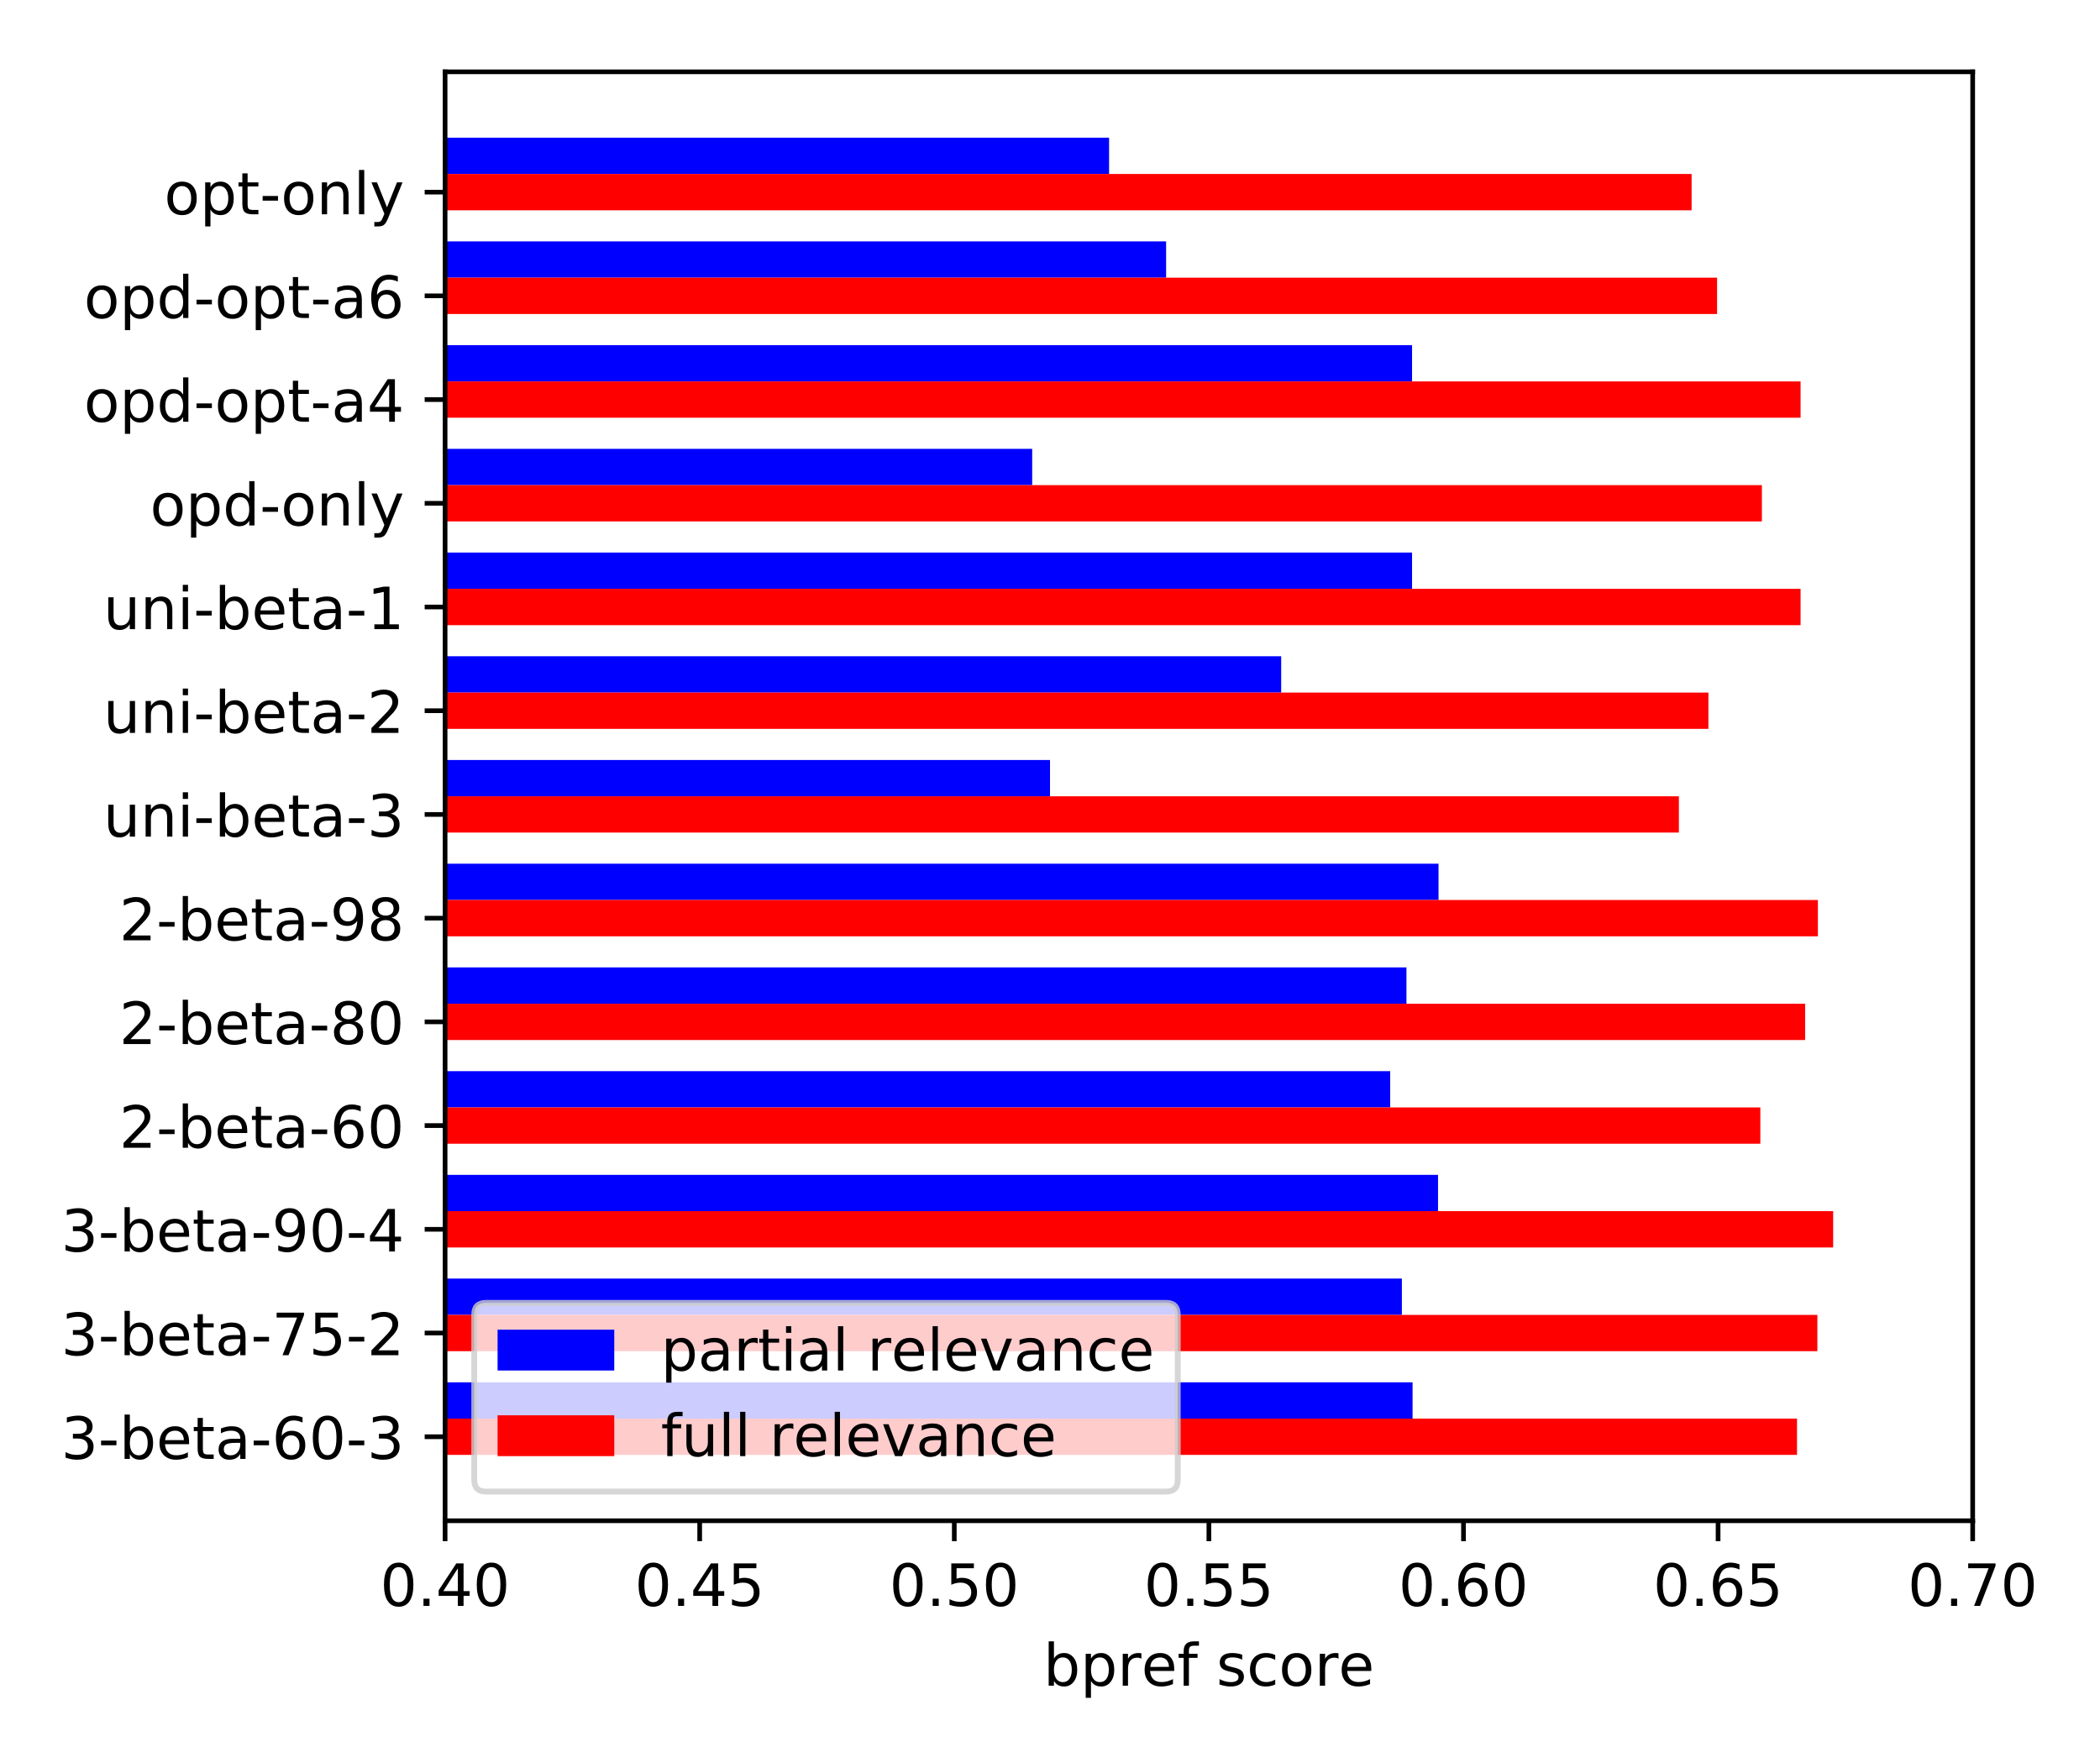 <?xml version="1.0" encoding="utf-8" standalone="no"?>
<!DOCTYPE svg PUBLIC "-//W3C//DTD SVG 1.1//EN"
  "http://www.w3.org/Graphics/SVG/1.1/DTD/svg11.dtd">
<!-- Created with matplotlib (https://matplotlib.org/) -->
<svg height="299.52pt" version="1.1" viewBox="0 0 360 299.52" width="360pt" xmlns="http://www.w3.org/2000/svg" xmlns:xlink="http://www.w3.org/1999/xlink">
 <defs>
  <style type="text/css">
*{stroke-linecap:butt;stroke-linejoin:round;}
  </style>
 </defs>
 <g id="figure_1">
  <g id="patch_1">
   <path d="M 0 299.52 
L 360 299.52 
L 360 0 
L 0 0 
z
" style="fill:#ffffff;"/>
  </g>
  <g id="axes_1">
   <g id="patch_2">
    <path d="M 76.3 260.73 
L 338.175 260.73 
L 338.175 12.314 
L 76.3 12.314 
z
" style="fill:#ffffff;"/>
   </g>
   <g id="patch_3">
    <path clip-path="url(#pb037986b5b)" d="M -272.867 23.605 
L 190.128 23.605 
L 190.128 29.829 
L -272.867 29.829 
z
" style="fill:url(#h249a7fc6f0);"/>
   </g>
   <g id="patch_4">
    <path clip-path="url(#pb037986b5b)" d="M -272.867 41.387 
L 199.905 41.387 
L 199.905 47.611 
L -272.867 47.611 
z
" style="fill:url(#h249a7fc6f0);"/>
   </g>
   <g id="patch_5">
    <path clip-path="url(#pb037986b5b)" d="M -272.867 59.17 
L 242.067 59.17 
L 242.067 65.393 
L -272.867 65.393 
z
" style="fill:url(#h249a7fc6f0);"/>
   </g>
   <g id="patch_6">
    <path clip-path="url(#pb037986b5b)" d="M -272.867 76.952 
L 176.947 76.952 
L 176.947 83.175 
L -272.867 83.175 
z
" style="fill:url(#h249a7fc6f0);"/>
   </g>
   <g id="patch_7">
    <path clip-path="url(#pb037986b5b)" d="M -272.867 94.734 
L 242.067 94.734 
L 242.067 100.958 
L -272.867 100.958 
z
" style="fill:url(#h249a7fc6f0);"/>
   </g>
   <g id="patch_8">
    <path clip-path="url(#pb037986b5b)" d="M -272.867 112.516 
L 219.633 112.516 
L 219.633 118.74 
L -272.867 118.74 
z
" style="fill:url(#h249a7fc6f0);"/>
   </g>
   <g id="patch_9">
    <path clip-path="url(#pb037986b5b)" d="M -272.867 130.298 
L 180.002 130.298 
L 180.002 136.522 
L -272.867 136.522 
z
" style="fill:url(#h249a7fc6f0);"/>
   </g>
   <g id="patch_10">
    <path clip-path="url(#pb037986b5b)" d="M -272.867 148.08 
L 246.606 148.08 
L 246.606 154.304 
L -272.867 154.304 
z
" style="fill:url(#h249a7fc6f0);"/>
   </g>
   <g id="patch_11">
    <path clip-path="url(#pb037986b5b)" d="M -272.867 165.863 
L 241.107 165.863 
L 241.107 172.086 
L -272.867 172.086 
z
" style="fill:url(#h249a7fc6f0);"/>
   </g>
   <g id="patch_12">
    <path clip-path="url(#pb037986b5b)" d="M -272.867 183.645 
L 238.313 183.645 
L 238.313 189.868 
L -272.867 189.868 
z
" style="fill:url(#h249a7fc6f0);"/>
   </g>
   <g id="patch_13">
    <path clip-path="url(#pb037986b5b)" d="M -272.867 201.427 
L 246.519 201.427 
L 246.519 207.651 
L -272.867 207.651 
z
" style="fill:url(#h249a7fc6f0);"/>
   </g>
   <g id="patch_14">
    <path clip-path="url(#pb037986b5b)" d="M -272.867 219.209 
L 240.321 219.209 
L 240.321 225.433 
L -272.867 225.433 
z
" style="fill:url(#h249a7fc6f0);"/>
   </g>
   <g id="patch_15">
    <path clip-path="url(#pb037986b5b)" d="M -272.867 236.991 
L 242.154 236.991 
L 242.154 243.215 
L -272.867 243.215 
z
" style="fill:url(#h249a7fc6f0);"/>
   </g>
   <g id="patch_16">
    <path clip-path="url(#pb037986b5b)" d="M -272.867 29.829 
L 289.99 29.829 
L 289.99 36.053 
L -272.867 36.053 
z
" style="fill:url(#ha080795cc6);"/>
   </g>
   <g id="patch_17">
    <path clip-path="url(#pb037986b5b)" d="M -272.867 47.611 
L 294.355 47.611 
L 294.355 53.835 
L -272.867 53.835 
z
" style="fill:url(#ha080795cc6);"/>
   </g>
   <g id="patch_18">
    <path clip-path="url(#pb037986b5b)" d="M -272.867 65.393 
L 308.67 65.393 
L 308.67 71.617 
L -272.867 71.617 
z
" style="fill:url(#ha080795cc6);"/>
   </g>
   <g id="patch_19">
    <path clip-path="url(#pb037986b5b)" d="M -272.867 83.175 
L 302.036 83.175 
L 302.036 89.399 
L -272.867 89.399 
z
" style="fill:url(#ha080795cc6);"/>
   </g>
   <g id="patch_20">
    <path clip-path="url(#pb037986b5b)" d="M -272.867 100.958 
L 308.67 100.958 
L 308.67 107.181 
L -272.867 107.181 
z
" style="fill:url(#ha080795cc6);"/>
   </g>
   <g id="patch_21">
    <path clip-path="url(#pb037986b5b)" d="M -272.867 118.74 
L 292.871 118.74 
L 292.871 124.964 
L -272.867 124.964 
z
" style="fill:url(#ha080795cc6);"/>
   </g>
   <g id="patch_22">
    <path clip-path="url(#pb037986b5b)" d="M -272.867 136.522 
L 287.808 136.522 
L 287.808 142.746 
L -272.867 142.746 
z
" style="fill:url(#ha080795cc6);"/>
   </g>
   <g id="patch_23">
    <path clip-path="url(#pb037986b5b)" d="M -272.867 154.304 
L 311.638 154.304 
L 311.638 160.528 
L -272.867 160.528 
z
" style="fill:url(#ha080795cc6);"/>
   </g>
   <g id="patch_24">
    <path clip-path="url(#pb037986b5b)" d="M -272.867 172.086 
L 309.456 172.086 
L 309.456 178.31 
L -272.867 178.31 
z
" style="fill:url(#ha080795cc6);"/>
   </g>
   <g id="patch_25">
    <path clip-path="url(#pb037986b5b)" d="M -272.867 189.868 
L 301.774 189.868 
L 301.774 196.092 
L -272.867 196.092 
z
" style="fill:url(#ha080795cc6);"/>
   </g>
   <g id="patch_26">
    <path clip-path="url(#pb037986b5b)" d="M -272.867 207.651 
L 314.257 207.651 
L 314.257 213.874 
L -272.867 213.874 
z
" style="fill:url(#ha080795cc6);"/>
   </g>
   <g id="patch_27">
    <path clip-path="url(#pb037986b5b)" d="M -272.867 225.433 
L 311.551 225.433 
L 311.551 231.656 
L -272.867 231.656 
z
" style="fill:url(#ha080795cc6);"/>
   </g>
   <g id="patch_28">
    <path clip-path="url(#pb037986b5b)" d="M -272.867 243.215 
L 308.059 243.215 
L 308.059 249.439 
L -272.867 249.439 
z
" style="fill:url(#ha080795cc6);"/>
   </g>
   <g id="matplotlib.axis_1">
    <g id="xtick_1">
     <g id="line2d_1">
      <defs>
       <path d="M 0 0 
L 0 3.5 
" id="m8f9e8fd21d" style="stroke:#000000;stroke-width:0.8;"/>
      </defs>
      <g>
       <use style="stroke:#000000;stroke-width:0.8;" x="76.3" xlink:href="#m8f9e8fd21d" y="260.73"/>
      </g>
     </g>
     <g id="text_1">
      <!-- 0.40 -->
      <defs>
       <path d="M 31.781 66.406 
Q 24.172 66.406 20.328 58.906 
Q 16.5 51.422 16.5 36.375 
Q 16.5 21.391 20.328 13.891 
Q 24.172 6.391 31.781 6.391 
Q 39.453 6.391 43.281 13.891 
Q 47.125 21.391 47.125 36.375 
Q 47.125 51.422 43.281 58.906 
Q 39.453 66.406 31.781 66.406 
z
M 31.781 74.219 
Q 44.047 74.219 50.516 64.516 
Q 56.984 54.828 56.984 36.375 
Q 56.984 17.969 50.516 8.266 
Q 44.047 -1.422 31.781 -1.422 
Q 19.531 -1.422 13.062 8.266 
Q 6.594 17.969 6.594 36.375 
Q 6.594 54.828 13.062 64.516 
Q 19.531 74.219 31.781 74.219 
z
" id="DejaVuSans-48"/>
       <path d="M 10.688 12.406 
L 21 12.406 
L 21 0 
L 10.688 0 
z
" id="DejaVuSans-46"/>
       <path d="M 37.797 64.312 
L 12.891 25.391 
L 37.797 25.391 
z
M 35.203 72.906 
L 47.609 72.906 
L 47.609 25.391 
L 58.016 25.391 
L 58.016 17.188 
L 47.609 17.188 
L 47.609 0 
L 37.797 0 
L 37.797 17.188 
L 4.891 17.188 
L 4.891 26.703 
z
" id="DejaVuSans-52"/>
      </defs>
      <g transform="translate(65.167 275.329)scale(0.1 -0.1)">
       <use xlink:href="#DejaVuSans-48"/>
       <use x="63.623" xlink:href="#DejaVuSans-46"/>
       <use x="95.41" xlink:href="#DejaVuSans-52"/>
       <use x="159.033" xlink:href="#DejaVuSans-48"/>
      </g>
     </g>
    </g>
    <g id="xtick_2">
     <g id="line2d_2">
      <g>
       <use style="stroke:#000000;stroke-width:0.8;" x="119.946" xlink:href="#m8f9e8fd21d" y="260.73"/>
      </g>
     </g>
     <g id="text_2">
      <!-- 0.45 -->
      <defs>
       <path d="M 10.797 72.906 
L 49.516 72.906 
L 49.516 64.594 
L 19.828 64.594 
L 19.828 46.734 
Q 21.969 47.469 24.109 47.828 
Q 26.266 48.188 28.422 48.188 
Q 40.625 48.188 47.75 41.5 
Q 54.891 34.812 54.891 23.391 
Q 54.891 11.625 47.562 5.094 
Q 40.234 -1.422 26.906 -1.422 
Q 22.312 -1.422 17.547 -0.641 
Q 12.797 0.141 7.719 1.703 
L 7.719 11.625 
Q 12.109 9.234 16.797 8.062 
Q 21.484 6.891 26.703 6.891 
Q 35.156 6.891 40.078 11.328 
Q 45.016 15.766 45.016 23.391 
Q 45.016 31 40.078 35.438 
Q 35.156 39.891 26.703 39.891 
Q 22.75 39.891 18.812 39.016 
Q 14.891 38.141 10.797 36.281 
z
" id="DejaVuSans-53"/>
      </defs>
      <g transform="translate(108.813 275.329)scale(0.1 -0.1)">
       <use xlink:href="#DejaVuSans-48"/>
       <use x="63.623" xlink:href="#DejaVuSans-46"/>
       <use x="95.41" xlink:href="#DejaVuSans-52"/>
       <use x="159.033" xlink:href="#DejaVuSans-53"/>
      </g>
     </g>
    </g>
    <g id="xtick_3">
     <g id="line2d_3">
      <g>
       <use style="stroke:#000000;stroke-width:0.8;" x="163.592" xlink:href="#m8f9e8fd21d" y="260.73"/>
      </g>
     </g>
     <g id="text_3">
      <!-- 0.50 -->
      <g transform="translate(152.459 275.329)scale(0.1 -0.1)">
       <use xlink:href="#DejaVuSans-48"/>
       <use x="63.623" xlink:href="#DejaVuSans-46"/>
       <use x="95.41" xlink:href="#DejaVuSans-53"/>
       <use x="159.033" xlink:href="#DejaVuSans-48"/>
      </g>
     </g>
    </g>
    <g id="xtick_4">
     <g id="line2d_4">
      <g>
       <use style="stroke:#000000;stroke-width:0.8;" x="207.238" xlink:href="#m8f9e8fd21d" y="260.73"/>
      </g>
     </g>
     <g id="text_4">
      <!-- 0.55 -->
      <g transform="translate(196.105 275.329)scale(0.1 -0.1)">
       <use xlink:href="#DejaVuSans-48"/>
       <use x="63.623" xlink:href="#DejaVuSans-46"/>
       <use x="95.41" xlink:href="#DejaVuSans-53"/>
       <use x="159.033" xlink:href="#DejaVuSans-53"/>
      </g>
     </g>
    </g>
    <g id="xtick_5">
     <g id="line2d_5">
      <g>
       <use style="stroke:#000000;stroke-width:0.8;" x="250.883" xlink:href="#m8f9e8fd21d" y="260.73"/>
      </g>
     </g>
     <g id="text_5">
      <!-- 0.60 -->
      <defs>
       <path d="M 33.016 40.375 
Q 26.375 40.375 22.484 35.828 
Q 18.609 31.297 18.609 23.391 
Q 18.609 15.531 22.484 10.953 
Q 26.375 6.391 33.016 6.391 
Q 39.656 6.391 43.531 10.953 
Q 47.406 15.531 47.406 23.391 
Q 47.406 31.297 43.531 35.828 
Q 39.656 40.375 33.016 40.375 
z
M 52.594 71.297 
L 52.594 62.312 
Q 48.875 64.062 45.094 64.984 
Q 41.312 65.922 37.594 65.922 
Q 27.828 65.922 22.672 59.328 
Q 17.531 52.734 16.797 39.406 
Q 19.672 43.656 24.016 45.922 
Q 28.375 48.188 33.594 48.188 
Q 44.578 48.188 50.953 41.516 
Q 57.328 34.859 57.328 23.391 
Q 57.328 12.156 50.688 5.359 
Q 44.047 -1.422 33.016 -1.422 
Q 20.359 -1.422 13.672 8.266 
Q 6.984 17.969 6.984 36.375 
Q 6.984 53.656 15.188 63.938 
Q 23.391 74.219 37.203 74.219 
Q 40.922 74.219 44.703 73.484 
Q 48.484 72.75 52.594 71.297 
z
" id="DejaVuSans-54"/>
      </defs>
      <g transform="translate(239.751 275.329)scale(0.1 -0.1)">
       <use xlink:href="#DejaVuSans-48"/>
       <use x="63.623" xlink:href="#DejaVuSans-46"/>
       <use x="95.41" xlink:href="#DejaVuSans-54"/>
       <use x="159.033" xlink:href="#DejaVuSans-48"/>
      </g>
     </g>
    </g>
    <g id="xtick_6">
     <g id="line2d_6">
      <g>
       <use style="stroke:#000000;stroke-width:0.8;" x="294.529" xlink:href="#m8f9e8fd21d" y="260.73"/>
      </g>
     </g>
     <g id="text_6">
      <!-- 0.65 -->
      <g transform="translate(283.396 275.329)scale(0.1 -0.1)">
       <use xlink:href="#DejaVuSans-48"/>
       <use x="63.623" xlink:href="#DejaVuSans-46"/>
       <use x="95.41" xlink:href="#DejaVuSans-54"/>
       <use x="159.033" xlink:href="#DejaVuSans-53"/>
      </g>
     </g>
    </g>
    <g id="xtick_7">
     <g id="line2d_7">
      <g>
       <use style="stroke:#000000;stroke-width:0.8;" x="338.175" xlink:href="#m8f9e8fd21d" y="260.73"/>
      </g>
     </g>
     <g id="text_7">
      <!-- 0.70 -->
      <defs>
       <path d="M 8.203 72.906 
L 55.078 72.906 
L 55.078 68.703 
L 28.609 0 
L 18.312 0 
L 43.219 64.594 
L 8.203 64.594 
z
" id="DejaVuSans-55"/>
      </defs>
      <g transform="translate(327.042 275.329)scale(0.1 -0.1)">
       <use xlink:href="#DejaVuSans-48"/>
       <use x="63.623" xlink:href="#DejaVuSans-46"/>
       <use x="95.41" xlink:href="#DejaVuSans-55"/>
       <use x="159.033" xlink:href="#DejaVuSans-48"/>
      </g>
     </g>
    </g>
    <g id="text_8">
     <!-- bpref score -->
     <defs>
      <path d="M 48.688 27.297 
Q 48.688 37.203 44.609 42.844 
Q 40.531 48.484 33.406 48.484 
Q 26.266 48.484 22.188 42.844 
Q 18.109 37.203 18.109 27.297 
Q 18.109 17.391 22.188 11.75 
Q 26.266 6.109 33.406 6.109 
Q 40.531 6.109 44.609 11.75 
Q 48.688 17.391 48.688 27.297 
z
M 18.109 46.391 
Q 20.953 51.266 25.266 53.625 
Q 29.594 56 35.594 56 
Q 45.562 56 51.781 48.094 
Q 58.016 40.188 58.016 27.297 
Q 58.016 14.406 51.781 6.484 
Q 45.562 -1.422 35.594 -1.422 
Q 29.594 -1.422 25.266 0.953 
Q 20.953 3.328 18.109 8.203 
L 18.109 0 
L 9.078 0 
L 9.078 75.984 
L 18.109 75.984 
z
" id="DejaVuSans-98"/>
      <path d="M 18.109 8.203 
L 18.109 -20.797 
L 9.078 -20.797 
L 9.078 54.688 
L 18.109 54.688 
L 18.109 46.391 
Q 20.953 51.266 25.266 53.625 
Q 29.594 56 35.594 56 
Q 45.562 56 51.781 48.094 
Q 58.016 40.188 58.016 27.297 
Q 58.016 14.406 51.781 6.484 
Q 45.562 -1.422 35.594 -1.422 
Q 29.594 -1.422 25.266 0.953 
Q 20.953 3.328 18.109 8.203 
z
M 48.688 27.297 
Q 48.688 37.203 44.609 42.844 
Q 40.531 48.484 33.406 48.484 
Q 26.266 48.484 22.188 42.844 
Q 18.109 37.203 18.109 27.297 
Q 18.109 17.391 22.188 11.75 
Q 26.266 6.109 33.406 6.109 
Q 40.531 6.109 44.609 11.75 
Q 48.688 17.391 48.688 27.297 
z
" id="DejaVuSans-112"/>
      <path d="M 41.109 46.297 
Q 39.594 47.172 37.812 47.578 
Q 36.031 48 33.891 48 
Q 26.266 48 22.188 43.047 
Q 18.109 38.094 18.109 28.812 
L 18.109 0 
L 9.078 0 
L 9.078 54.688 
L 18.109 54.688 
L 18.109 46.188 
Q 20.953 51.172 25.484 53.578 
Q 30.031 56 36.531 56 
Q 37.453 56 38.578 55.875 
Q 39.703 55.766 41.062 55.516 
z
" id="DejaVuSans-114"/>
      <path d="M 56.203 29.594 
L 56.203 25.203 
L 14.891 25.203 
Q 15.484 15.922 20.484 11.062 
Q 25.484 6.203 34.422 6.203 
Q 39.594 6.203 44.453 7.469 
Q 49.312 8.734 54.109 11.281 
L 54.109 2.781 
Q 49.266 0.734 44.188 -0.344 
Q 39.109 -1.422 33.891 -1.422 
Q 20.797 -1.422 13.156 6.188 
Q 5.516 13.812 5.516 26.812 
Q 5.516 40.234 12.766 48.109 
Q 20.016 56 32.328 56 
Q 43.359 56 49.781 48.891 
Q 56.203 41.797 56.203 29.594 
z
M 47.219 32.234 
Q 47.125 39.594 43.094 43.984 
Q 39.062 48.391 32.422 48.391 
Q 24.906 48.391 20.391 44.141 
Q 15.875 39.891 15.188 32.172 
z
" id="DejaVuSans-101"/>
      <path d="M 37.109 75.984 
L 37.109 68.5 
L 28.516 68.5 
Q 23.688 68.5 21.797 66.547 
Q 19.922 64.594 19.922 59.516 
L 19.922 54.688 
L 34.719 54.688 
L 34.719 47.703 
L 19.922 47.703 
L 19.922 0 
L 10.891 0 
L 10.891 47.703 
L 2.297 47.703 
L 2.297 54.688 
L 10.891 54.688 
L 10.891 58.5 
Q 10.891 67.625 15.141 71.797 
Q 19.391 75.984 28.609 75.984 
z
" id="DejaVuSans-102"/>
      <path id="DejaVuSans-32"/>
      <path d="M 44.281 53.078 
L 44.281 44.578 
Q 40.484 46.531 36.375 47.5 
Q 32.281 48.484 27.875 48.484 
Q 21.188 48.484 17.844 46.438 
Q 14.5 44.391 14.5 40.281 
Q 14.5 37.156 16.891 35.375 
Q 19.281 33.594 26.516 31.984 
L 29.594 31.297 
Q 39.156 29.25 43.188 25.516 
Q 47.219 21.781 47.219 15.094 
Q 47.219 7.469 41.188 3.016 
Q 35.156 -1.422 24.609 -1.422 
Q 20.219 -1.422 15.453 -0.562 
Q 10.688 0.297 5.422 2 
L 5.422 11.281 
Q 10.406 8.688 15.234 7.391 
Q 20.062 6.109 24.812 6.109 
Q 31.156 6.109 34.562 8.281 
Q 37.984 10.453 37.984 14.406 
Q 37.984 18.062 35.516 20.016 
Q 33.062 21.969 24.703 23.781 
L 21.578 24.516 
Q 13.234 26.266 9.516 29.906 
Q 5.812 33.547 5.812 39.891 
Q 5.812 47.609 11.281 51.797 
Q 16.75 56 26.812 56 
Q 31.781 56 36.172 55.266 
Q 40.578 54.547 44.281 53.078 
z
" id="DejaVuSans-115"/>
      <path d="M 48.781 52.594 
L 48.781 44.188 
Q 44.969 46.297 41.141 47.344 
Q 37.312 48.391 33.406 48.391 
Q 24.656 48.391 19.812 42.844 
Q 14.984 37.312 14.984 27.297 
Q 14.984 17.281 19.812 11.734 
Q 24.656 6.203 33.406 6.203 
Q 37.312 6.203 41.141 7.25 
Q 44.969 8.297 48.781 10.406 
L 48.781 2.094 
Q 45.016 0.344 40.984 -0.531 
Q 36.969 -1.422 32.422 -1.422 
Q 20.062 -1.422 12.781 6.344 
Q 5.516 14.109 5.516 27.297 
Q 5.516 40.672 12.859 48.328 
Q 20.219 56 33.016 56 
Q 37.156 56 41.109 55.141 
Q 45.062 54.297 48.781 52.594 
z
" id="DejaVuSans-99"/>
      <path d="M 30.609 48.391 
Q 23.391 48.391 19.188 42.75 
Q 14.984 37.109 14.984 27.297 
Q 14.984 17.484 19.156 11.844 
Q 23.344 6.203 30.609 6.203 
Q 37.797 6.203 41.984 11.859 
Q 46.188 17.531 46.188 27.297 
Q 46.188 37.016 41.984 42.703 
Q 37.797 48.391 30.609 48.391 
z
M 30.609 56 
Q 42.328 56 49.016 48.375 
Q 55.719 40.766 55.719 27.297 
Q 55.719 13.875 49.016 6.219 
Q 42.328 -1.422 30.609 -1.422 
Q 18.844 -1.422 12.172 6.219 
Q 5.516 13.875 5.516 27.297 
Q 5.516 40.766 12.172 48.375 
Q 18.844 56 30.609 56 
z
" id="DejaVuSans-111"/>
     </defs>
     <g transform="translate(178.866 289.007)scale(0.1 -0.1)">
      <use xlink:href="#DejaVuSans-98"/>
      <use x="63.477" xlink:href="#DejaVuSans-112"/>
      <use x="126.953" xlink:href="#DejaVuSans-114"/>
      <use x="168.035" xlink:href="#DejaVuSans-101"/>
      <use x="229.559" xlink:href="#DejaVuSans-102"/>
      <use x="264.764" xlink:href="#DejaVuSans-32"/>
      <use x="296.551" xlink:href="#DejaVuSans-115"/>
      <use x="348.65" xlink:href="#DejaVuSans-99"/>
      <use x="403.631" xlink:href="#DejaVuSans-111"/>
      <use x="464.812" xlink:href="#DejaVuSans-114"/>
      <use x="505.895" xlink:href="#DejaVuSans-101"/>
     </g>
    </g>
   </g>
   <g id="matplotlib.axis_2">
    <g id="ytick_1">
     <g id="line2d_8">
      <defs>
       <path d="M 0 0 
L -3.5 0 
" id="m8468a2beee" style="stroke:#000000;stroke-width:0.8;"/>
      </defs>
      <g>
       <use style="stroke:#000000;stroke-width:0.8;" x="76.3" xlink:href="#m8468a2beee" y="32.941"/>
      </g>
     </g>
     <g id="text_9">
      <!-- opt-only -->
      <defs>
       <path d="M 18.312 70.219 
L 18.312 54.688 
L 36.812 54.688 
L 36.812 47.703 
L 18.312 47.703 
L 18.312 18.016 
Q 18.312 11.328 20.141 9.422 
Q 21.969 7.516 27.594 7.516 
L 36.812 7.516 
L 36.812 0 
L 27.594 0 
Q 17.188 0 13.234 3.875 
Q 9.281 7.766 9.281 18.016 
L 9.281 47.703 
L 2.688 47.703 
L 2.688 54.688 
L 9.281 54.688 
L 9.281 70.219 
z
" id="DejaVuSans-116"/>
       <path d="M 4.891 31.391 
L 31.203 31.391 
L 31.203 23.391 
L 4.891 23.391 
z
" id="DejaVuSans-45"/>
       <path d="M 54.891 33.016 
L 54.891 0 
L 45.906 0 
L 45.906 32.719 
Q 45.906 40.484 42.875 44.328 
Q 39.844 48.188 33.797 48.188 
Q 26.516 48.188 22.312 43.547 
Q 18.109 38.922 18.109 30.906 
L 18.109 0 
L 9.078 0 
L 9.078 54.688 
L 18.109 54.688 
L 18.109 46.188 
Q 21.344 51.125 25.703 53.562 
Q 30.078 56 35.797 56 
Q 45.219 56 50.047 50.172 
Q 54.891 44.344 54.891 33.016 
z
" id="DejaVuSans-110"/>
       <path d="M 9.422 75.984 
L 18.406 75.984 
L 18.406 0 
L 9.422 0 
z
" id="DejaVuSans-108"/>
       <path d="M 32.172 -5.078 
Q 28.375 -14.844 24.75 -17.812 
Q 21.141 -20.797 15.094 -20.797 
L 7.906 -20.797 
L 7.906 -13.281 
L 13.188 -13.281 
Q 16.891 -13.281 18.938 -11.516 
Q 21 -9.766 23.484 -3.219 
L 25.094 0.875 
L 2.984 54.688 
L 12.5 54.688 
L 29.594 11.922 
L 46.688 54.688 
L 56.203 54.688 
z
" id="DejaVuSans-121"/>
      </defs>
      <g transform="translate(28.15 36.74)scale(0.1 -0.1)">
       <use xlink:href="#DejaVuSans-111"/>
       <use x="61.182" xlink:href="#DejaVuSans-112"/>
       <use x="124.658" xlink:href="#DejaVuSans-116"/>
       <use x="163.867" xlink:href="#DejaVuSans-45"/>
       <use x="199.967" xlink:href="#DejaVuSans-111"/>
       <use x="261.148" xlink:href="#DejaVuSans-110"/>
       <use x="324.527" xlink:href="#DejaVuSans-108"/>
       <use x="352.311" xlink:href="#DejaVuSans-121"/>
      </g>
     </g>
    </g>
    <g id="ytick_2">
     <g id="line2d_9">
      <g>
       <use style="stroke:#000000;stroke-width:0.8;" x="76.3" xlink:href="#m8468a2beee" y="50.723"/>
      </g>
     </g>
     <g id="text_10">
      <!-- opd-opt-a6 -->
      <defs>
       <path d="M 45.406 46.391 
L 45.406 75.984 
L 54.391 75.984 
L 54.391 0 
L 45.406 0 
L 45.406 8.203 
Q 42.578 3.328 38.25 0.953 
Q 33.938 -1.422 27.875 -1.422 
Q 17.969 -1.422 11.734 6.484 
Q 5.516 14.406 5.516 27.297 
Q 5.516 40.188 11.734 48.094 
Q 17.969 56 27.875 56 
Q 33.938 56 38.25 53.625 
Q 42.578 51.266 45.406 46.391 
z
M 14.797 27.297 
Q 14.797 17.391 18.875 11.75 
Q 22.953 6.109 30.078 6.109 
Q 37.203 6.109 41.297 11.75 
Q 45.406 17.391 45.406 27.297 
Q 45.406 37.203 41.297 42.844 
Q 37.203 48.484 30.078 48.484 
Q 22.953 48.484 18.875 42.844 
Q 14.797 37.203 14.797 27.297 
z
" id="DejaVuSans-100"/>
       <path d="M 34.281 27.484 
Q 23.391 27.484 19.188 25 
Q 14.984 22.516 14.984 16.5 
Q 14.984 11.719 18.141 8.906 
Q 21.297 6.109 26.703 6.109 
Q 34.188 6.109 38.703 11.406 
Q 43.219 16.703 43.219 25.484 
L 43.219 27.484 
z
M 52.203 31.203 
L 52.203 0 
L 43.219 0 
L 43.219 8.297 
Q 40.141 3.328 35.547 0.953 
Q 30.953 -1.422 24.312 -1.422 
Q 15.922 -1.422 10.953 3.297 
Q 6 8.016 6 15.922 
Q 6 25.141 12.172 29.828 
Q 18.359 34.516 30.609 34.516 
L 43.219 34.516 
L 43.219 35.406 
Q 43.219 41.609 39.141 45 
Q 35.062 48.391 27.688 48.391 
Q 23 48.391 18.547 47.266 
Q 14.109 46.141 10.016 43.891 
L 10.016 52.203 
Q 14.938 54.109 19.578 55.047 
Q 24.219 56 28.609 56 
Q 40.484 56 46.344 49.844 
Q 52.203 43.703 52.203 31.203 
z
" id="DejaVuSans-97"/>
      </defs>
      <g transform="translate(14.389 54.522)scale(0.1 -0.1)">
       <use xlink:href="#DejaVuSans-111"/>
       <use x="61.182" xlink:href="#DejaVuSans-112"/>
       <use x="124.658" xlink:href="#DejaVuSans-100"/>
       <use x="188.135" xlink:href="#DejaVuSans-45"/>
       <use x="224.234" xlink:href="#DejaVuSans-111"/>
       <use x="285.416" xlink:href="#DejaVuSans-112"/>
       <use x="348.893" xlink:href="#DejaVuSans-116"/>
       <use x="388.102" xlink:href="#DejaVuSans-45"/>
       <use x="424.186" xlink:href="#DejaVuSans-97"/>
       <use x="485.465" xlink:href="#DejaVuSans-54"/>
      </g>
     </g>
    </g>
    <g id="ytick_3">
     <g id="line2d_10">
      <g>
       <use style="stroke:#000000;stroke-width:0.8;" x="76.3" xlink:href="#m8468a2beee" y="68.505"/>
      </g>
     </g>
     <g id="text_11">
      <!-- opd-opt-a4 -->
      <g transform="translate(14.389 72.304)scale(0.1 -0.1)">
       <use xlink:href="#DejaVuSans-111"/>
       <use x="61.182" xlink:href="#DejaVuSans-112"/>
       <use x="124.658" xlink:href="#DejaVuSans-100"/>
       <use x="188.135" xlink:href="#DejaVuSans-45"/>
       <use x="224.234" xlink:href="#DejaVuSans-111"/>
       <use x="285.416" xlink:href="#DejaVuSans-112"/>
       <use x="348.893" xlink:href="#DejaVuSans-116"/>
       <use x="388.102" xlink:href="#DejaVuSans-45"/>
       <use x="424.186" xlink:href="#DejaVuSans-97"/>
       <use x="485.465" xlink:href="#DejaVuSans-52"/>
      </g>
     </g>
    </g>
    <g id="ytick_4">
     <g id="line2d_11">
      <g>
       <use style="stroke:#000000;stroke-width:0.8;" x="76.3" xlink:href="#m8468a2beee" y="86.287"/>
      </g>
     </g>
     <g id="text_12">
      <!-- opd-only -->
      <g transform="translate(25.722 90.087)scale(0.1 -0.1)">
       <use xlink:href="#DejaVuSans-111"/>
       <use x="61.182" xlink:href="#DejaVuSans-112"/>
       <use x="124.658" xlink:href="#DejaVuSans-100"/>
       <use x="188.135" xlink:href="#DejaVuSans-45"/>
       <use x="224.234" xlink:href="#DejaVuSans-111"/>
       <use x="285.416" xlink:href="#DejaVuSans-110"/>
       <use x="348.795" xlink:href="#DejaVuSans-108"/>
       <use x="376.578" xlink:href="#DejaVuSans-121"/>
      </g>
     </g>
    </g>
    <g id="ytick_5">
     <g id="line2d_12">
      <g>
       <use style="stroke:#000000;stroke-width:0.8;" x="76.3" xlink:href="#m8468a2beee" y="104.07"/>
      </g>
     </g>
     <g id="text_13">
      <!-- uni-beta-1 -->
      <defs>
       <path d="M 8.5 21.578 
L 8.5 54.688 
L 17.484 54.688 
L 17.484 21.922 
Q 17.484 14.156 20.5 10.266 
Q 23.531 6.391 29.594 6.391 
Q 36.859 6.391 41.078 11.031 
Q 45.312 15.672 45.312 23.688 
L 45.312 54.688 
L 54.297 54.688 
L 54.297 0 
L 45.312 0 
L 45.312 8.406 
Q 42.047 3.422 37.719 1 
Q 33.406 -1.422 27.688 -1.422 
Q 18.266 -1.422 13.375 4.438 
Q 8.5 10.297 8.5 21.578 
z
M 31.109 56 
z
" id="DejaVuSans-117"/>
       <path d="M 9.422 54.688 
L 18.406 54.688 
L 18.406 0 
L 9.422 0 
z
M 9.422 75.984 
L 18.406 75.984 
L 18.406 64.594 
L 9.422 64.594 
z
" id="DejaVuSans-105"/>
       <path d="M 12.406 8.297 
L 28.516 8.297 
L 28.516 63.922 
L 10.984 60.406 
L 10.984 69.391 
L 28.422 72.906 
L 38.281 72.906 
L 38.281 8.297 
L 54.391 8.297 
L 54.391 0 
L 12.406 0 
z
" id="DejaVuSans-49"/>
      </defs>
      <g transform="translate(17.719 107.869)scale(0.1 -0.1)">
       <use xlink:href="#DejaVuSans-117"/>
       <use x="63.379" xlink:href="#DejaVuSans-110"/>
       <use x="126.758" xlink:href="#DejaVuSans-105"/>
       <use x="154.541" xlink:href="#DejaVuSans-45"/>
       <use x="190.625" xlink:href="#DejaVuSans-98"/>
       <use x="254.102" xlink:href="#DejaVuSans-101"/>
       <use x="315.625" xlink:href="#DejaVuSans-116"/>
       <use x="354.834" xlink:href="#DejaVuSans-97"/>
       <use x="416.113" xlink:href="#DejaVuSans-45"/>
       <use x="452.197" xlink:href="#DejaVuSans-49"/>
      </g>
     </g>
    </g>
    <g id="ytick_6">
     <g id="line2d_13">
      <g>
       <use style="stroke:#000000;stroke-width:0.8;" x="76.3" xlink:href="#m8468a2beee" y="121.852"/>
      </g>
     </g>
     <g id="text_14">
      <!-- uni-beta-2 -->
      <defs>
       <path d="M 19.188 8.297 
L 53.609 8.297 
L 53.609 0 
L 7.328 0 
L 7.328 8.297 
Q 12.938 14.109 22.625 23.891 
Q 32.328 33.688 34.812 36.531 
Q 39.547 41.844 41.422 45.531 
Q 43.312 49.219 43.312 52.781 
Q 43.312 58.594 39.234 62.25 
Q 35.156 65.922 28.609 65.922 
Q 23.969 65.922 18.812 64.312 
Q 13.672 62.703 7.812 59.422 
L 7.812 69.391 
Q 13.766 71.781 18.938 73 
Q 24.125 74.219 28.422 74.219 
Q 39.75 74.219 46.484 68.547 
Q 53.219 62.891 53.219 53.422 
Q 53.219 48.922 51.531 44.891 
Q 49.859 40.875 45.406 35.406 
Q 44.188 33.984 37.641 27.219 
Q 31.109 20.453 19.188 8.297 
z
" id="DejaVuSans-50"/>
      </defs>
      <g transform="translate(17.719 125.651)scale(0.1 -0.1)">
       <use xlink:href="#DejaVuSans-117"/>
       <use x="63.379" xlink:href="#DejaVuSans-110"/>
       <use x="126.758" xlink:href="#DejaVuSans-105"/>
       <use x="154.541" xlink:href="#DejaVuSans-45"/>
       <use x="190.625" xlink:href="#DejaVuSans-98"/>
       <use x="254.102" xlink:href="#DejaVuSans-101"/>
       <use x="315.625" xlink:href="#DejaVuSans-116"/>
       <use x="354.834" xlink:href="#DejaVuSans-97"/>
       <use x="416.113" xlink:href="#DejaVuSans-45"/>
       <use x="452.197" xlink:href="#DejaVuSans-50"/>
      </g>
     </g>
    </g>
    <g id="ytick_7">
     <g id="line2d_14">
      <g>
       <use style="stroke:#000000;stroke-width:0.8;" x="76.3" xlink:href="#m8468a2beee" y="139.634"/>
      </g>
     </g>
     <g id="text_15">
      <!-- uni-beta-3 -->
      <defs>
       <path d="M 40.578 39.312 
Q 47.656 37.797 51.625 33 
Q 55.609 28.219 55.609 21.188 
Q 55.609 10.406 48.188 4.484 
Q 40.766 -1.422 27.094 -1.422 
Q 22.516 -1.422 17.656 -0.516 
Q 12.797 0.391 7.625 2.203 
L 7.625 11.719 
Q 11.719 9.328 16.594 8.109 
Q 21.484 6.891 26.812 6.891 
Q 36.078 6.891 40.938 10.547 
Q 45.797 14.203 45.797 21.188 
Q 45.797 27.641 41.281 31.266 
Q 36.766 34.906 28.719 34.906 
L 20.219 34.906 
L 20.219 43.016 
L 29.109 43.016 
Q 36.375 43.016 40.234 45.922 
Q 44.094 48.828 44.094 54.297 
Q 44.094 59.906 40.109 62.906 
Q 36.141 65.922 28.719 65.922 
Q 24.656 65.922 20.016 65.031 
Q 15.375 64.156 9.812 62.312 
L 9.812 71.094 
Q 15.438 72.656 20.344 73.438 
Q 25.25 74.219 29.594 74.219 
Q 40.828 74.219 47.359 69.109 
Q 53.906 64.016 53.906 55.328 
Q 53.906 49.266 50.438 45.094 
Q 46.969 40.922 40.578 39.312 
z
" id="DejaVuSans-51"/>
      </defs>
      <g transform="translate(17.719 143.433)scale(0.1 -0.1)">
       <use xlink:href="#DejaVuSans-117"/>
       <use x="63.379" xlink:href="#DejaVuSans-110"/>
       <use x="126.758" xlink:href="#DejaVuSans-105"/>
       <use x="154.541" xlink:href="#DejaVuSans-45"/>
       <use x="190.625" xlink:href="#DejaVuSans-98"/>
       <use x="254.102" xlink:href="#DejaVuSans-101"/>
       <use x="315.625" xlink:href="#DejaVuSans-116"/>
       <use x="354.834" xlink:href="#DejaVuSans-97"/>
       <use x="416.113" xlink:href="#DejaVuSans-45"/>
       <use x="452.197" xlink:href="#DejaVuSans-51"/>
      </g>
     </g>
    </g>
    <g id="ytick_8">
     <g id="line2d_15">
      <g>
       <use style="stroke:#000000;stroke-width:0.8;" x="76.3" xlink:href="#m8468a2beee" y="157.416"/>
      </g>
     </g>
     <g id="text_16">
      <!-- 2-beta-98 -->
      <defs>
       <path d="M 10.984 1.516 
L 10.984 10.5 
Q 14.703 8.734 18.5 7.812 
Q 22.312 6.891 25.984 6.891 
Q 35.75 6.891 40.891 13.453 
Q 46.047 20.016 46.781 33.406 
Q 43.953 29.203 39.594 26.953 
Q 35.25 24.703 29.984 24.703 
Q 19.047 24.703 12.672 31.312 
Q 6.297 37.938 6.297 49.422 
Q 6.297 60.641 12.938 67.422 
Q 19.578 74.219 30.609 74.219 
Q 43.266 74.219 49.922 64.516 
Q 56.594 54.828 56.594 36.375 
Q 56.594 19.141 48.406 8.859 
Q 40.234 -1.422 26.422 -1.422 
Q 22.703 -1.422 18.891 -0.688 
Q 15.094 0.047 10.984 1.516 
z
M 30.609 32.422 
Q 37.25 32.422 41.125 36.953 
Q 45.016 41.5 45.016 49.422 
Q 45.016 57.281 41.125 61.844 
Q 37.25 66.406 30.609 66.406 
Q 23.969 66.406 20.094 61.844 
Q 16.219 57.281 16.219 49.422 
Q 16.219 41.5 20.094 36.953 
Q 23.969 32.422 30.609 32.422 
z
" id="DejaVuSans-57"/>
       <path d="M 31.781 34.625 
Q 24.75 34.625 20.719 30.859 
Q 16.703 27.094 16.703 20.516 
Q 16.703 13.922 20.719 10.156 
Q 24.75 6.391 31.781 6.391 
Q 38.812 6.391 42.859 10.172 
Q 46.922 13.969 46.922 20.516 
Q 46.922 27.094 42.891 30.859 
Q 38.875 34.625 31.781 34.625 
z
M 21.922 38.812 
Q 15.578 40.375 12.031 44.719 
Q 8.5 49.078 8.5 55.328 
Q 8.5 64.062 14.719 69.141 
Q 20.953 74.219 31.781 74.219 
Q 42.672 74.219 48.875 69.141 
Q 55.078 64.062 55.078 55.328 
Q 55.078 49.078 51.531 44.719 
Q 48 40.375 41.703 38.812 
Q 48.828 37.156 52.797 32.312 
Q 56.781 27.484 56.781 20.516 
Q 56.781 9.906 50.312 4.234 
Q 43.844 -1.422 31.781 -1.422 
Q 19.734 -1.422 13.25 4.234 
Q 6.781 9.906 6.781 20.516 
Q 6.781 27.484 10.781 32.312 
Q 14.797 37.156 21.922 38.812 
z
M 18.312 54.391 
Q 18.312 48.734 21.844 45.562 
Q 25.391 42.391 31.781 42.391 
Q 38.141 42.391 41.719 45.562 
Q 45.312 48.734 45.312 54.391 
Q 45.312 60.062 41.719 63.234 
Q 38.141 66.406 31.781 66.406 
Q 25.391 66.406 21.844 63.234 
Q 18.312 60.062 18.312 54.391 
z
" id="DejaVuSans-56"/>
      </defs>
      <g transform="translate(20.447 161.215)scale(0.1 -0.1)">
       <use xlink:href="#DejaVuSans-50"/>
       <use x="63.623" xlink:href="#DejaVuSans-45"/>
       <use x="99.707" xlink:href="#DejaVuSans-98"/>
       <use x="163.184" xlink:href="#DejaVuSans-101"/>
       <use x="224.707" xlink:href="#DejaVuSans-116"/>
       <use x="263.916" xlink:href="#DejaVuSans-97"/>
       <use x="325.195" xlink:href="#DejaVuSans-45"/>
       <use x="361.279" xlink:href="#DejaVuSans-57"/>
       <use x="424.902" xlink:href="#DejaVuSans-56"/>
      </g>
     </g>
    </g>
    <g id="ytick_9">
     <g id="line2d_16">
      <g>
       <use style="stroke:#000000;stroke-width:0.8;" x="76.3" xlink:href="#m8468a2beee" y="175.198"/>
      </g>
     </g>
     <g id="text_17">
      <!-- 2-beta-80 -->
      <g transform="translate(20.447 178.997)scale(0.1 -0.1)">
       <use xlink:href="#DejaVuSans-50"/>
       <use x="63.623" xlink:href="#DejaVuSans-45"/>
       <use x="99.707" xlink:href="#DejaVuSans-98"/>
       <use x="163.184" xlink:href="#DejaVuSans-101"/>
       <use x="224.707" xlink:href="#DejaVuSans-116"/>
       <use x="263.916" xlink:href="#DejaVuSans-97"/>
       <use x="325.195" xlink:href="#DejaVuSans-45"/>
       <use x="361.279" xlink:href="#DejaVuSans-56"/>
       <use x="424.902" xlink:href="#DejaVuSans-48"/>
      </g>
     </g>
    </g>
    <g id="ytick_10">
     <g id="line2d_17">
      <g>
       <use style="stroke:#000000;stroke-width:0.8;" x="76.3" xlink:href="#m8468a2beee" y="192.98"/>
      </g>
     </g>
     <g id="text_18">
      <!-- 2-beta-60 -->
      <g transform="translate(20.447 196.78)scale(0.1 -0.1)">
       <use xlink:href="#DejaVuSans-50"/>
       <use x="63.623" xlink:href="#DejaVuSans-45"/>
       <use x="99.707" xlink:href="#DejaVuSans-98"/>
       <use x="163.184" xlink:href="#DejaVuSans-101"/>
       <use x="224.707" xlink:href="#DejaVuSans-116"/>
       <use x="263.916" xlink:href="#DejaVuSans-97"/>
       <use x="325.195" xlink:href="#DejaVuSans-45"/>
       <use x="361.279" xlink:href="#DejaVuSans-54"/>
       <use x="424.902" xlink:href="#DejaVuSans-48"/>
      </g>
     </g>
    </g>
    <g id="ytick_11">
     <g id="line2d_18">
      <g>
       <use style="stroke:#000000;stroke-width:0.8;" x="76.3" xlink:href="#m8468a2beee" y="210.762"/>
      </g>
     </g>
     <g id="text_19">
      <!-- 3-beta-90-4 -->
      <g transform="translate(10.477 214.562)scale(0.1 -0.1)">
       <use xlink:href="#DejaVuSans-51"/>
       <use x="63.623" xlink:href="#DejaVuSans-45"/>
       <use x="99.707" xlink:href="#DejaVuSans-98"/>
       <use x="163.184" xlink:href="#DejaVuSans-101"/>
       <use x="224.707" xlink:href="#DejaVuSans-116"/>
       <use x="263.916" xlink:href="#DejaVuSans-97"/>
       <use x="325.195" xlink:href="#DejaVuSans-45"/>
       <use x="361.279" xlink:href="#DejaVuSans-57"/>
       <use x="424.902" xlink:href="#DejaVuSans-48"/>
       <use x="488.525" xlink:href="#DejaVuSans-45"/>
       <use x="524.609" xlink:href="#DejaVuSans-52"/>
      </g>
     </g>
    </g>
    <g id="ytick_12">
     <g id="line2d_19">
      <g>
       <use style="stroke:#000000;stroke-width:0.8;" x="76.3" xlink:href="#m8468a2beee" y="228.545"/>
      </g>
     </g>
     <g id="text_20">
      <!-- 3-beta-75-2 -->
      <g transform="translate(10.477 232.344)scale(0.1 -0.1)">
       <use xlink:href="#DejaVuSans-51"/>
       <use x="63.623" xlink:href="#DejaVuSans-45"/>
       <use x="99.707" xlink:href="#DejaVuSans-98"/>
       <use x="163.184" xlink:href="#DejaVuSans-101"/>
       <use x="224.707" xlink:href="#DejaVuSans-116"/>
       <use x="263.916" xlink:href="#DejaVuSans-97"/>
       <use x="325.195" xlink:href="#DejaVuSans-45"/>
       <use x="361.279" xlink:href="#DejaVuSans-55"/>
       <use x="424.902" xlink:href="#DejaVuSans-53"/>
       <use x="488.525" xlink:href="#DejaVuSans-45"/>
       <use x="524.609" xlink:href="#DejaVuSans-50"/>
      </g>
     </g>
    </g>
    <g id="ytick_13">
     <g id="line2d_20">
      <g>
       <use style="stroke:#000000;stroke-width:0.8;" x="76.3" xlink:href="#m8468a2beee" y="246.327"/>
      </g>
     </g>
     <g id="text_21">
      <!-- 3-beta-60-3 -->
      <g transform="translate(10.477 250.126)scale(0.1 -0.1)">
       <use xlink:href="#DejaVuSans-51"/>
       <use x="63.623" xlink:href="#DejaVuSans-45"/>
       <use x="99.707" xlink:href="#DejaVuSans-98"/>
       <use x="163.184" xlink:href="#DejaVuSans-101"/>
       <use x="224.707" xlink:href="#DejaVuSans-116"/>
       <use x="263.916" xlink:href="#DejaVuSans-97"/>
       <use x="325.195" xlink:href="#DejaVuSans-45"/>
       <use x="361.279" xlink:href="#DejaVuSans-54"/>
       <use x="424.902" xlink:href="#DejaVuSans-48"/>
       <use x="488.525" xlink:href="#DejaVuSans-45"/>
       <use x="524.609" xlink:href="#DejaVuSans-51"/>
      </g>
     </g>
    </g>
   </g>
   <g id="patch_29">
    <path d="M 76.3 260.73 
L 76.3 12.314 
" style="fill:none;stroke:#000000;stroke-linecap:square;stroke-linejoin:miter;stroke-width:0.8;"/>
   </g>
   <g id="patch_30">
    <path d="M 338.175 260.73 
L 338.175 12.314 
" style="fill:none;stroke:#000000;stroke-linecap:square;stroke-linejoin:miter;stroke-width:0.8;"/>
   </g>
   <g id="patch_31">
    <path d="M 76.3 260.73 
L 338.175 260.73 
" style="fill:none;stroke:#000000;stroke-linecap:square;stroke-linejoin:miter;stroke-width:0.8;"/>
   </g>
   <g id="patch_32">
    <path d="M 76.3 12.314 
L 338.175 12.314 
" style="fill:none;stroke:#000000;stroke-linecap:square;stroke-linejoin:miter;stroke-width:0.8;"/>
   </g>
   <g id="legend_1">
    <g id="patch_33">
     <path d="M 83.3 255.73 
L 199.898 255.73 
Q 201.898 255.73 201.898 253.73 
L 201.898 225.374 
Q 201.898 223.374 199.898 223.374 
L 83.3 223.374 
Q 81.3 223.374 81.3 225.374 
L 81.3 253.73 
Q 81.3 255.73 83.3 255.73 
z
" style="fill:#ffffff;opacity:0.8;stroke:#cccccc;stroke-linejoin:miter;"/>
    </g>
    <g id="patch_34">
     <path d="M 85.3 234.972 
L 105.3 234.972 
L 105.3 227.972 
L 85.3 227.972 
z
" style="fill:url(#h249a7fc6f0);"/>
    </g>
    <g id="text_22">
     <!-- partial relevance -->
     <defs>
      <path d="M 2.984 54.688 
L 12.5 54.688 
L 29.594 8.797 
L 46.688 54.688 
L 56.203 54.688 
L 35.688 0 
L 23.484 0 
z
" id="DejaVuSans-118"/>
     </defs>
     <g transform="translate(113.3 234.972)scale(0.1 -0.1)">
      <use xlink:href="#DejaVuSans-112"/>
      <use x="63.477" xlink:href="#DejaVuSans-97"/>
      <use x="124.756" xlink:href="#DejaVuSans-114"/>
      <use x="165.869" xlink:href="#DejaVuSans-116"/>
      <use x="205.078" xlink:href="#DejaVuSans-105"/>
      <use x="232.861" xlink:href="#DejaVuSans-97"/>
      <use x="294.141" xlink:href="#DejaVuSans-108"/>
      <use x="321.924" xlink:href="#DejaVuSans-32"/>
      <use x="353.711" xlink:href="#DejaVuSans-114"/>
      <use x="394.793" xlink:href="#DejaVuSans-101"/>
      <use x="456.316" xlink:href="#DejaVuSans-108"/>
      <use x="484.1" xlink:href="#DejaVuSans-101"/>
      <use x="545.623" xlink:href="#DejaVuSans-118"/>
      <use x="604.803" xlink:href="#DejaVuSans-97"/>
      <use x="666.082" xlink:href="#DejaVuSans-110"/>
      <use x="729.461" xlink:href="#DejaVuSans-99"/>
      <use x="784.441" xlink:href="#DejaVuSans-101"/>
     </g>
    </g>
    <g id="patch_35">
     <path d="M 85.3 249.651 
L 105.3 249.651 
L 105.3 242.651 
L 85.3 242.651 
z
" style="fill:url(#ha080795cc6);"/>
    </g>
    <g id="text_23">
     <!-- full relevance -->
     <g transform="translate(113.3 249.651)scale(0.1 -0.1)">
      <use xlink:href="#DejaVuSans-102"/>
      <use x="35.205" xlink:href="#DejaVuSans-117"/>
      <use x="98.584" xlink:href="#DejaVuSans-108"/>
      <use x="126.367" xlink:href="#DejaVuSans-108"/>
      <use x="154.15" xlink:href="#DejaVuSans-32"/>
      <use x="185.938" xlink:href="#DejaVuSans-114"/>
      <use x="227.02" xlink:href="#DejaVuSans-101"/>
      <use x="288.543" xlink:href="#DejaVuSans-108"/>
      <use x="316.326" xlink:href="#DejaVuSans-101"/>
      <use x="377.85" xlink:href="#DejaVuSans-118"/>
      <use x="437.029" xlink:href="#DejaVuSans-97"/>
      <use x="498.309" xlink:href="#DejaVuSans-110"/>
      <use x="561.688" xlink:href="#DejaVuSans-99"/>
      <use x="616.668" xlink:href="#DejaVuSans-101"/>
     </g>
    </g>
   </g>
  </g>
 </g>
 <defs>
  <clipPath id="pb037986b5b">
   <rect height="248.417" width="261.875" x="76.3" y="12.314"/>
  </clipPath>
 </defs>
 <defs>
  <pattern height="72" id="h249a7fc6f0" patternUnits="userSpaceOnUse" width="72" x="0" y="0">
   <rect fill="#0000ff" height="73" width="73" x="0" y="0"/>
   <path style="fill:#000000;stroke:#000000;stroke-linecap:butt;stroke-linejoin:miter;stroke-width:1.0;"/>
  </pattern>
  <pattern height="72" id="ha080795cc6" patternUnits="userSpaceOnUse" width="72" x="0" y="0">
   <rect fill="#ff0000" height="73" width="73" x="0" y="0"/>
   <path style="fill:#000000;stroke:#000000;stroke-linecap:butt;stroke-linejoin:miter;stroke-width:1.0;"/>
  </pattern>
 </defs>
</svg>
